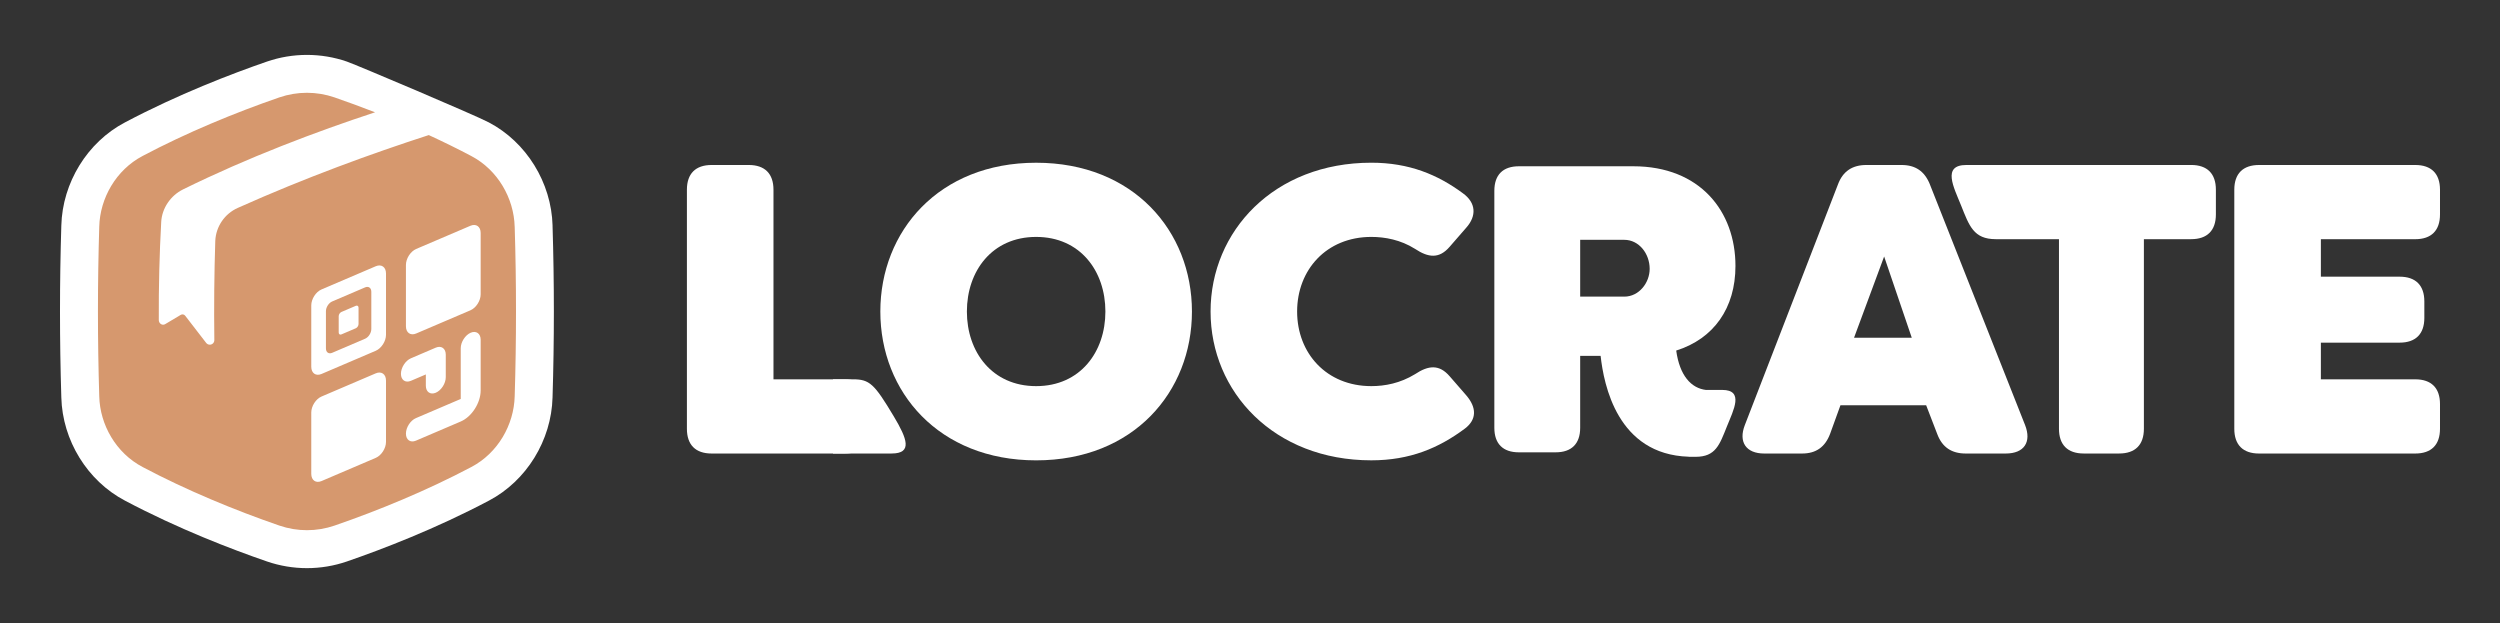<?xml version="1.0" encoding="UTF-8"?>
<svg id="Layer_1" xmlns="http://www.w3.org/2000/svg" version="1.1" viewBox="0 0 1186.59 295.73">
  <rect x="0" y="0" width="1186.59" height="295.73" fill="#333333" stroke="none"/>
  <!-- Generator: Adobe Illustrator 29.3.1, SVG Export Plug-In . SVG Version: 2.1.0 Build 151)  -->
  <defs>
    <style>
      .st0 {
        fill: #fff;
      }

      .st1 {
        fill: #d6986e;
      }
    </style>
  </defs>
  <path class="st0" d="M262.27,107.08c-.55-20.4-12.42-39.62-30.25-48.98-6.65-3.51-62.4-27.12-67.29-28.84-.03-.01-.07-.02-.1-.04-6.11-2.1-12.49-3.16-18.95-3.16s-12.84,1.06-18.95,3.16c-16.84,5.81-42.19,15.53-67.42,28.88-17.82,9.37-29.67,28.58-30.2,48.98-.84,27.05-.84,54.48,0,81.54.52,20.4,12.37,39.62,30.21,49,25.24,13.37,50.59,23.08,67.4,28.87,6.13,2.1,12.5,3.17,18.96,3.17s12.84-1.06,18.95-3.16c16.82-5.8,42.14-15.5,67.43-28.88,17.82-9.37,29.67-28.59,30.2-48.99.84-27.06.84-54.5,0-81.56Z"/>
  <g>
    <path class="st1" d="M244.28,107.6c-.35-13.43-7.94-26.91-20.63-33.57-6.53-3.45-13.3-6.77-20.14-9.92-27.01,8.74-58.68,20.25-90.61,34.55-6.26,2.77-10.41,8.84-10.72,15.68-.5,15.41-.65,31.31-.45,47.03.04,1.19-.89,2.19-2.08,2.23-.71.03-1.39-.3-1.82-.88-3.37-4.32-6.67-8.6-9.9-12.83-.49-.69-1.43-.88-2.15-.44-2.51,1.48-4.97,2.95-7.38,4.4-1.35.81-3.02-.27-3.03-1.94-.08-15.66.31-31.37,1.15-46.59.35-6.42,4.38-12.46,10.34-15.41,30.62-15.11,63.29-27.46,91.16-36.61-6.49-2.54-12.94-4.87-19.24-7.07-8.49-2.92-17.71-2.92-26.2,0-21.01,7.25-43.96,16.71-64.86,27.78-12.7,6.66-20.27,20.14-20.61,33.57-.83,26.84-.83,53.68,0,80.53.32,13.43,7.91,26.91,20.61,33.57,20.9,11.07,43.85,20.53,64.88,27.78,8.49,2.92,17.71,2.92,26.2,0,21.01-7.24,43.96-16.71,64.88-27.78,12.7-6.66,20.27-20.14,20.61-33.57.83-26.84.83-53.68,0-80.53ZM183.21,209.74c0,3.04-2.18,6.43-4.86,7.58l-25.75,11.01c-2.68,1.15-4.86-.38-4.86-3.42v-29.12c0-3.04,2.18-6.43,4.86-7.58l25.75-11.01c2.68-1.15,4.86.38,4.86,3.42v29.12ZM183.21,158.91c0,3.04-2.18,6.43-4.86,7.58l-25.75,11.01c-2.68,1.15-4.86-.38-4.86-3.42v-29.12c0-3.04,2.18-6.43,4.86-7.58l25.75-11.01c2.68-1.15,4.86.38,4.86,3.42v29.12ZM190.3,177.43c0-2.94,2.13-6.26,4.73-7.37l11.82-5.06c2.6-1.11,4.73.38,4.73,3.33v10.7c0,2.94-2.13,6.26-4.73,7.37-2.6,1.11-4.73-.38-4.73-3.33v-5.35l-7.09,3.03c-2.6,1.11-4.73-.38-4.73-3.33ZM228.14,185.32c0,5.91-4.23,12.51-9.46,14.74l-21.28,9.1c-2.6,1.11-4.73-.38-4.73-3.33s2.13-6.26,4.73-7.37l21.28-9.1v-24.07c0-2.94,2.13-6.26,4.73-7.37,2.6-1.11,4.73.38,4.73,3.33v24.07ZM228.14,139.7c0,3.04-2.18,6.43-4.86,7.58l-25.75,11.01c-2.68,1.15-4.86-.38-4.86-3.42v-29.12c0-3.04,2.18-6.43,4.86-7.58l25.75-11.01c2.68-1.15,4.86.38,4.86,3.42v29.12Z"/>
    <path class="st1" d="M173.29,136.4l-15.64,6.69c-1.63.7-2.95,2.76-2.95,4.6v17.69c0,1.84,1.32,2.78,2.95,2.08l15.64-6.69c1.63-.7,2.95-2.76,2.95-4.6v-17.69c0-1.84-1.32-2.78-2.95-2.08ZM170.18,153.79c0,.81-.58,1.71-1.29,2.01l-6.84,2.92c-.71.31-1.29-.1-1.29-.91v-7.73c0-.81.58-1.71,1.29-2.01l6.84-2.92c.71-.3,1.29.1,1.29.91v7.73Z"/>
  </g>
  <g>
    <path class="st0" d="M916,87.51c-2.54-6.26-6.85-9.2-13.5-9.2h-16.63c-6.65,0-11.15,2.93-13.5,9.2l-44.21,114.25c-3.13,8.02.59,13.5,9.19,13.5h18c6.65,0,10.96-3.13,13.3-9.39l4.89-13.5h40.69l5.28,13.7c2.35,6.26,6.85,9.19,13.5,9.19h18.98c8.8,0,12.33-5.48,9.19-13.5l-45.19-114.25ZM880,160.29l14.28-38.54,13.11,38.54h-27.39Z"/>
    <path class="st0" d="M401,180.04h-33.88v-89.99c0-7.63-4.11-11.74-11.74-11.74h-17.61c-7.63,0-11.74,4.11-11.74,11.74v113.47c0,7.63,4.11,11.74,11.74,11.74h63.23c7.63,0,11.74-4.11,11.74-11.74v-11.74c0-7.63-4.11-11.74-11.74-11.74Z"/>
    <path class="st0" d="M491.79,77.24c-46.17,0-73.95,32.48-73.95,70.63s27.78,70.63,73.95,70.63,73.95-32.48,73.95-70.63-27.78-70.63-73.95-70.63ZM491.79,183.27c-20.93,0-32.87-16.24-32.87-35.41s11.93-35.41,32.87-35.41,32.87,16.24,32.87,35.41-11.93,35.41-32.87,35.41Z"/>
    <path class="st0" d="M688.05,178.58c-4.89-5.67-9.98-5.28-16.43-.98-7.04,4.3-14.28,5.67-20.74,5.67-21.32,0-35.22-15.65-35.22-35.41s13.89-35.41,35.22-35.41c6.46,0,13.89,1.37,20.74,5.67,6.46,4.3,11.54,4.7,16.43-.98l7.83-9c5.09-5.67,4.7-11.93-1.57-16.43-11.93-8.8-25.43-14.48-43.43-14.48-46.17,0-76.3,32.48-76.3,70.63s30.13,70.63,76.3,70.63c18.39,0,32.08-5.87,44.41-15.06,5.67-4.3,5.67-9.98.59-15.85l-7.83-9Z"/>
    <path class="st0" d="M1039.99,78.31h-106.68c-11.7,0-5.97,10.6-2.5,19.24,3.86,9.64,5.91,15.97,16.45,15.97h30v89.99c0,7.63,4.11,11.74,11.74,11.74h16.83c7.63,0,11.74-4.11,11.74-11.74v-89.99h22.43c7.63,0,11.74-4.11,11.74-11.74v-11.74c0-7.63-4.11-11.74-11.74-11.74Z"/>
    <path class="st0" d="M1146.37,113.53c7.63,0,11.74-4.11,11.74-11.74v-11.74c0-7.63-4.11-11.74-11.74-11.74h-74.15c-7.63,0-11.74,4.11-11.74,11.74v113.47c0,7.63,4.11,11.74,11.74,11.74h74.15c7.63,0,11.74-4.11,11.74-11.74v-11.74c0-7.63-4.11-11.74-11.74-11.74h-44.8v-17.41h37.37c7.63,0,11.74-4.11,11.74-11.74v-7.83c0-7.63-4.11-11.74-11.74-11.74h-37.37v-17.8h44.8Z"/>
    <path class="st0" d="M817.39,185.07h-7.56v.03c-7.15-.8-12.61-6.83-14.24-18.71,17.84-5.62,28.12-20.17,28.12-40.15,0-25.99-16.87-47.32-48.49-47.32h-54.31c-7.56,0-11.64,4.07-11.64,11.64v112.49c0,7.56,4.07,11.64,11.64,11.64h17.46c7.56,0,11.64-4.07,11.64-11.64v-34.14h9.7c1.53,13.74,7.96,46.8,41.79,47.86v.05s3.32,0,3.32,0c9.5,0,11.35-5.71,14.83-14.4,3.12-7.79,8.29-17.35-2.26-17.35ZM770.96,140.79h-20.95v-26.96h20.95c6.98,0,12.03,6.59,12.03,13.77,0,6.59-5.04,13.19-12.03,13.19Z"/>
    <path class="st0" d="M423.17,215.25c10.06,0,7.4-7.01,1.06-17.61-9.28-15.52-11.49-17.61-19.44-17.61h-9.42v35.22h27.81Z"/>
  </g>
</svg>